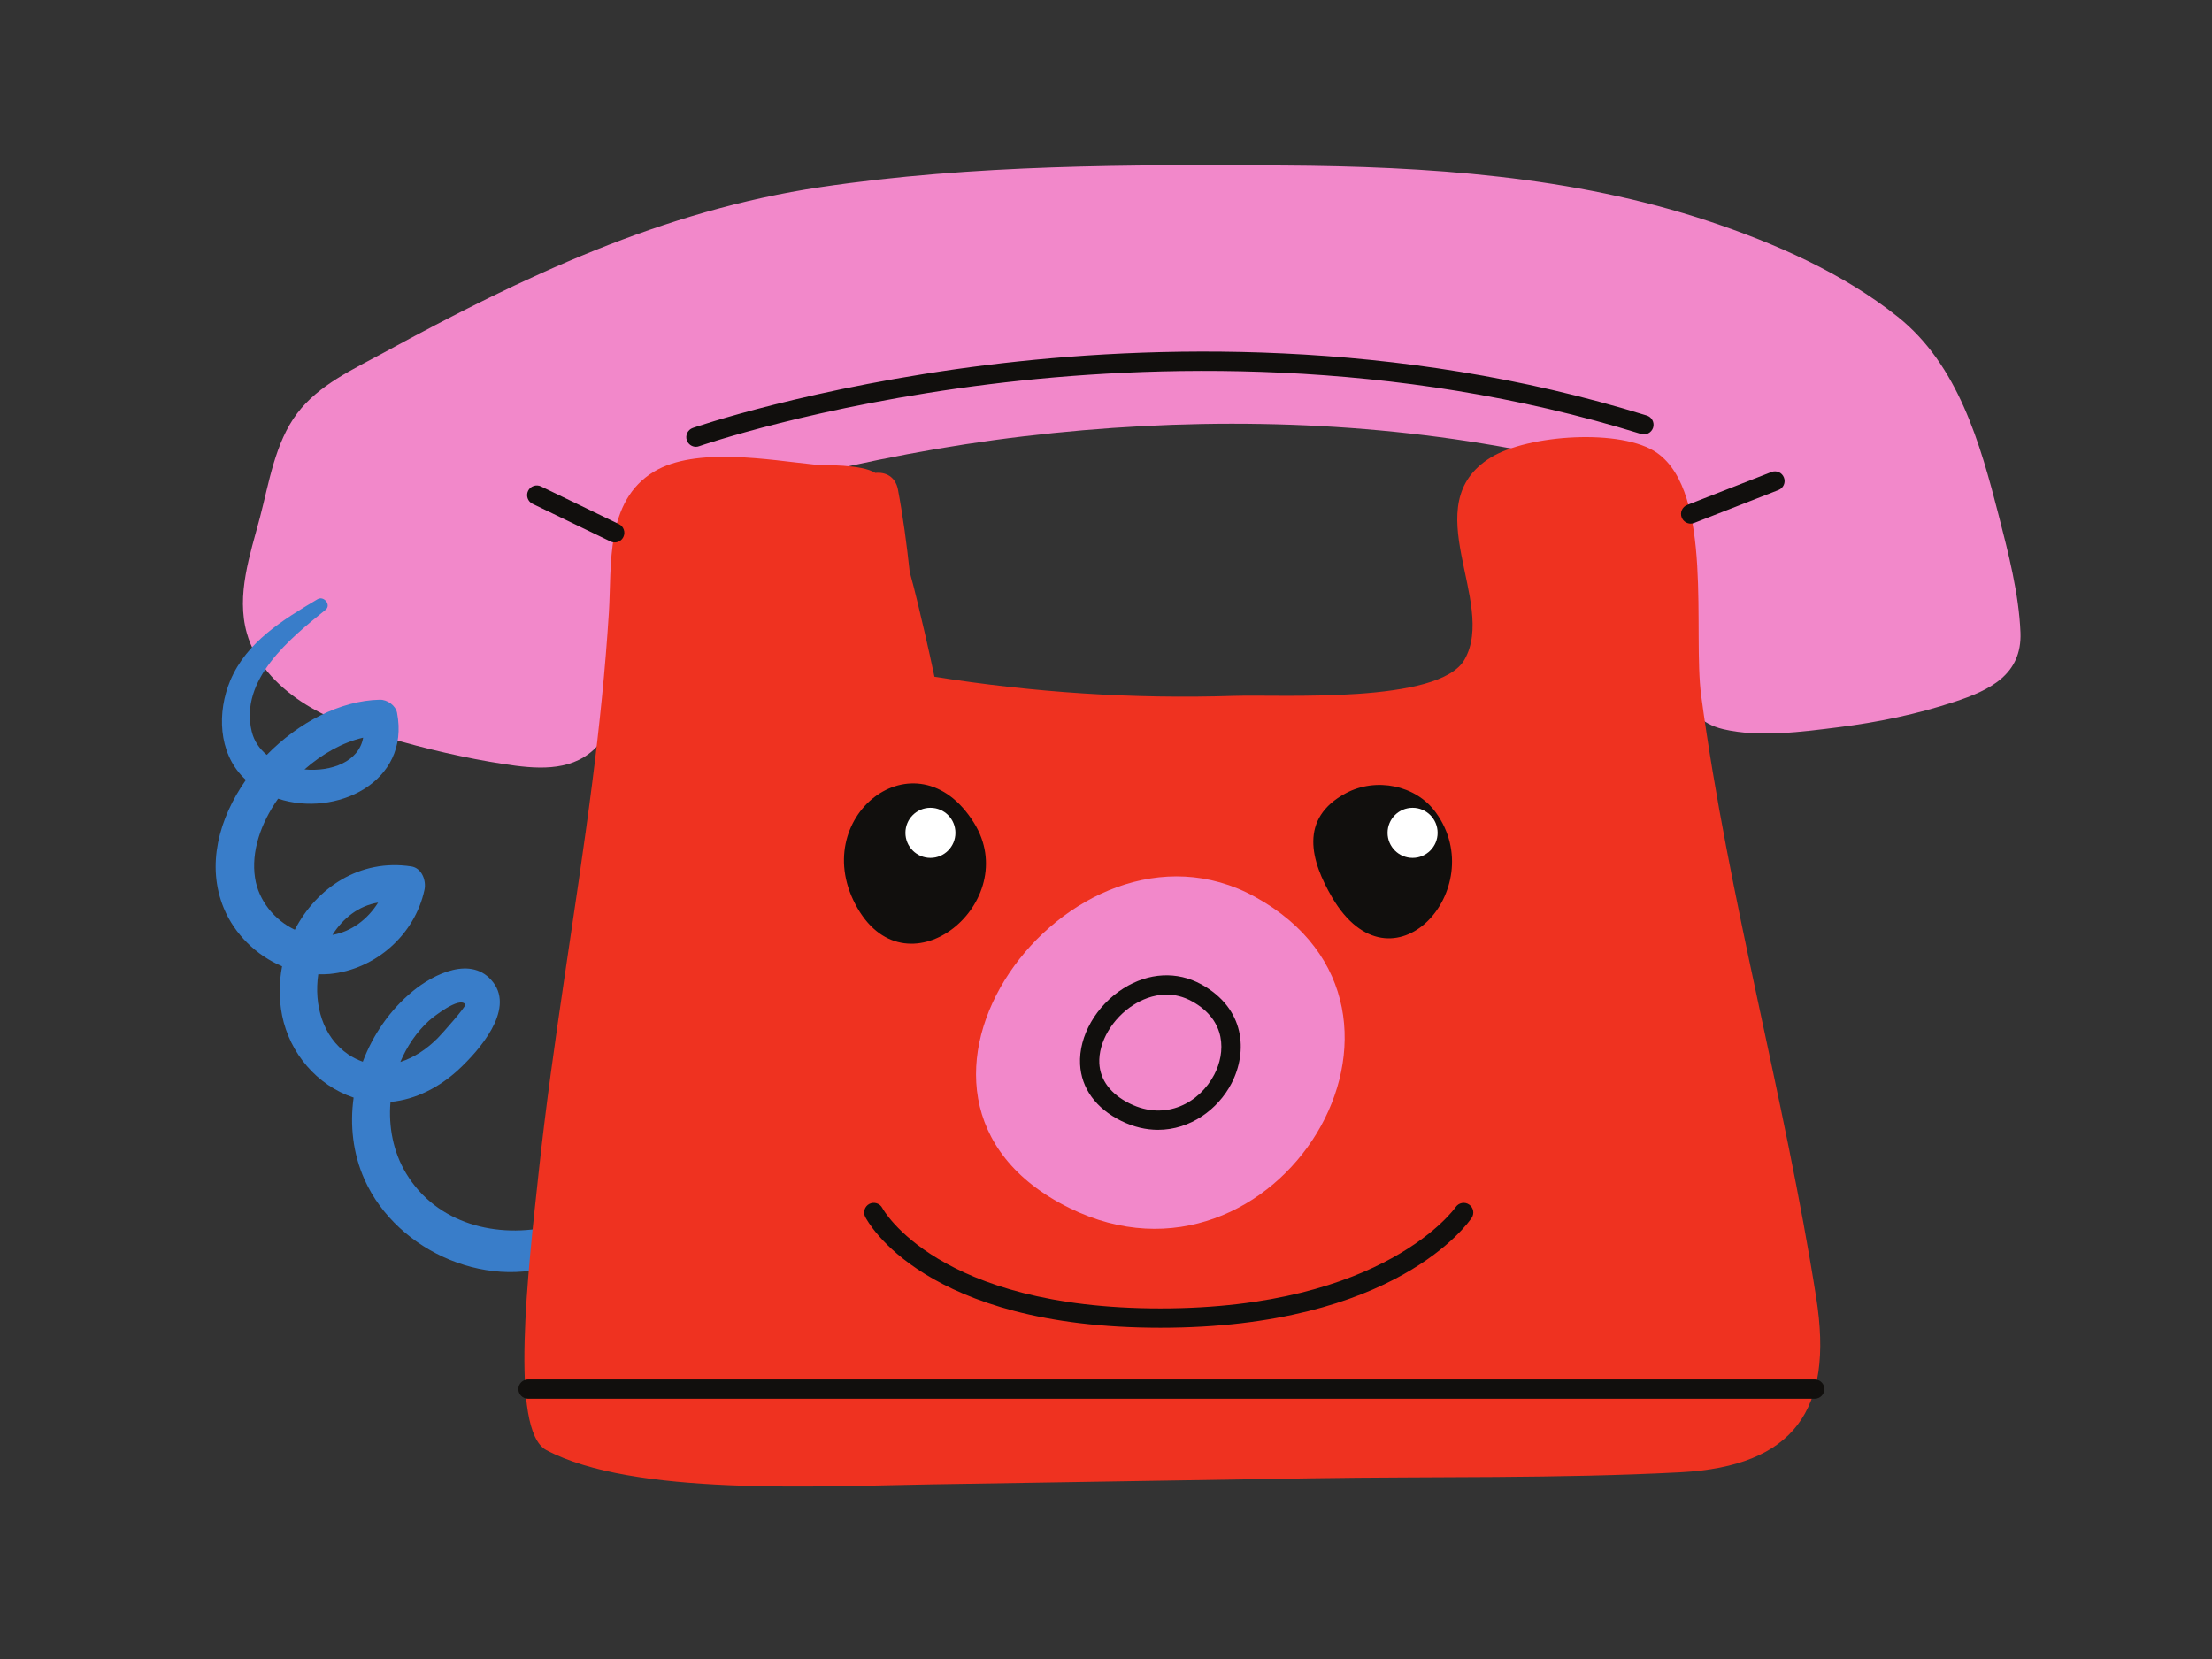 <svg xmlns="http://www.w3.org/2000/svg" xmlns:xlink="http://www.w3.org/1999/xlink" width="200" zoomAndPan="magnify" viewBox="0 0 150 112.5" height="150" preserveAspectRatio="xMidYMid meet" version="1.0"><rect x="0" y="0" width="150" height="112.5" fill="#333333" stroke="none"/><defs><clipPath id="3baea488ea"><path d="M 16.348 11.199 L 137.016 11.199 L 137.016 84.285 L 16.348 84.285 Z M 16.348 11.199 " clip-rule="nonzero"/></clipPath><clipPath id="75ab3da30a"><path d="M 35.559 29.473 L 123.484 29.473 L 123.484 100.801 L 35.559 100.801 Z M 35.559 29.473 " clip-rule="nonzero"/></clipPath></defs><g clip-path="url(#3baea488ea)"><path fill="#f288ca" d="M 135.535 34.949 C 134.281 30.055 132.785 24.746 128.684 21.477 C 124.965 18.512 120.371 16.5 115.891 15.004 C 106.648 11.922 96.727 11.281 87.055 11.223 C 76.617 11.156 65.988 11.148 55.648 12.688 C 44.957 14.273 35.418 18.781 26.012 23.922 C 23.934 25.055 21.621 26.09 20.156 28.027 C 18.648 30.016 18.246 32.738 17.625 35.098 C 16.961 37.613 16.004 40.324 16.738 42.934 C 17.293 44.914 18.734 46.441 20.406 47.562 C 22.164 48.738 24.234 49.422 26.246 50.012 C 28.867 50.781 31.523 51.406 34.223 51.82 C 36.246 52.129 38.594 52.367 40.238 50.859 C 41.992 49.258 41.797 46.859 41.867 44.691 C 41.91 43.336 41.953 42.004 41.965 40.672 C 42.332 40.316 42.578 39.797 42.586 39.105 C 42.617 36.965 44.477 35.508 46.277 34.711 C 48.613 33.68 51.246 33.141 53.715 32.52 C 58.883 31.223 64.137 30.211 69.43 29.586 C 80.094 28.324 90.98 28.398 101.574 30.25 C 104.199 30.711 106.812 31.273 109.395 31.945 C 110.547 32.242 111.773 32.492 112.883 32.941 C 114.004 33.398 114.16 33.723 114.156 34.914 C 114.148 37.656 114.031 40.398 114 43.141 C 113.973 45.691 113.758 48.715 116.859 49.449 C 119.285 50.023 122.238 49.625 124.68 49.316 C 127.348 48.98 129.977 48.438 132.531 47.594 C 134.895 46.816 137.125 45.77 137.012 42.891 C 136.906 40.25 136.188 37.496 135.535 34.949 Z M 91.574 73.441 C 90.219 78.746 85.227 84.117 78.312 84.117 C 76.242 84.117 74.176 83.609 72.164 82.617 C 66.844 79.988 64.488 75.477 65.707 70.242 C 67.195 63.848 73.508 58.645 79.785 58.645 C 81.773 58.645 83.688 59.141 85.48 60.125 C 90.695 62.992 92.973 67.969 91.574 73.441 " fill-opacity="1" fill-rule="nonzero"/></g><path fill="#397dc9" d="M 24.625 50.023 C 24.348 51.641 22.473 52.352 20.648 52.176 C 21.848 51.121 23.242 50.34 24.625 50.023 Z M 25.641 61.207 C 24.945 62.32 23.852 63.168 22.543 63.398 C 23.258 62.266 24.316 61.422 25.641 61.207 Z M 29.086 69.219 C 29.297 69.027 31.18 67.516 31.555 68.117 C 31.633 68.234 29.961 70.117 29.688 70.391 C 28.949 71.137 28.078 71.719 27.148 72.012 C 27.594 70.957 28.242 69.992 29.086 69.219 Z M 37.434 83.141 C 33.727 84.023 29.609 83.016 27.535 79.562 C 26.664 78.117 26.336 76.402 26.48 74.723 C 28.199 74.566 29.828 73.715 31.125 72.504 C 32.469 71.25 34.895 68.52 33.449 66.621 C 32.016 64.738 29.391 66.059 27.984 67.219 C 26.461 68.473 25.297 70.152 24.602 71.996 C 24.27 71.879 23.941 71.719 23.613 71.5 C 21.871 70.312 21.281 68.125 21.582 66.066 C 21.84 66.074 22.098 66.07 22.359 66.047 C 25.457 65.75 28.133 63.387 28.785 60.336 C 28.918 59.719 28.605 58.863 27.891 58.754 C 24.406 58.219 21.469 60.199 19.992 63.047 C 18.609 62.395 17.531 61.062 17.297 59.547 C 17.016 57.754 17.684 55.824 18.859 54.16 C 22.742 55.441 27.832 53.07 26.926 48.34 C 26.828 47.832 26.258 47.441 25.762 47.449 C 23.074 47.5 20.234 49 18.09 51.191 C 17.598 50.781 17.227 50.254 17.07 49.602 C 16.223 46.082 19.68 43.285 22.078 41.352 C 22.484 41.02 21.961 40.375 21.527 40.637 C 19.188 42.031 16.727 43.516 15.617 46.145 C 14.719 48.277 14.797 51.012 16.508 52.73 C 16.562 52.785 16.621 52.836 16.676 52.887 C 14.824 55.516 13.984 58.707 15.176 61.586 C 15.91 63.352 17.379 64.785 19.129 65.527 C 18.922 66.609 18.91 67.742 19.129 68.855 C 19.645 71.422 21.496 73.605 23.98 74.43 C 23.719 76.297 23.93 78.223 24.719 79.988 C 26.938 84.953 33.402 87.723 38.414 85.469 C 39.77 84.859 38.781 82.824 37.434 83.141 " fill-opacity="1" fill-rule="nonzero"/><g clip-path="url(#75ab3da30a)"><path fill="#ef3220" d="M 72.512 81.914 C 57.352 74.426 72.617 53.953 85.102 60.816 C 99.039 68.477 86.547 88.844 72.512 81.914 Z M 123.164 88.016 C 121.004 74.297 117.211 60.945 115.359 47.16 C 114.785 42.887 116.211 33.438 112.379 30.719 C 109.996 29.031 103.613 29.469 101.086 31.027 C 95.914 34.219 101.531 40.82 99.316 44.723 C 97.594 47.754 86.883 47.082 83.703 47.188 C 76.863 47.41 70.062 46.961 63.367 45.891 C 63.16 44.902 62.941 43.922 62.715 42.941 C 62.398 41.594 62.078 40.184 61.688 38.781 C 61.484 36.91 61.242 35.043 60.891 33.195 C 60.723 32.316 60.043 31.992 59.359 32.07 C 58.395 31.465 55.938 31.574 55.207 31.5 C 52.242 31.203 47.188 30.27 44.352 31.98 C 41.027 33.98 41.492 38.312 41.289 41.539 C 41.047 45.406 40.648 49.258 40.156 53.113 C 39.031 61.922 37.473 70.691 36.527 79.516 C 35.805 86.223 34.539 96.996 37.043 98.332 C 42.906 101.465 55.527 100.781 63.164 100.66 C 71.738 100.523 80.312 100.383 88.887 100.246 C 97.223 100.113 105.613 100.277 113.953 99.84 C 121.648 99.434 124.359 95.613 123.164 88.016 " fill-opacity="1" fill-rule="nonzero"/></g><path fill="#110f0d" d="M 123.062 93.543 L 35.809 93.543 C 35.445 93.543 35.152 93.836 35.152 94.195 C 35.152 94.559 35.445 94.852 35.809 94.852 L 123.062 94.852 C 123.422 94.852 123.715 94.559 123.715 94.195 C 123.715 93.836 123.422 93.543 123.062 93.543 Z M 47.191 30.297 C 47.262 30.297 47.336 30.285 47.406 30.258 C 47.484 30.23 55.352 27.508 67.117 26.051 C 77.977 24.707 94.453 24.199 111.281 29.426 C 111.629 29.535 111.992 29.34 112.102 28.996 C 112.207 28.648 112.016 28.281 111.668 28.176 C 94.621 22.879 77.945 23.391 66.957 24.75 C 55.055 26.227 47.055 28.992 46.977 29.02 C 46.637 29.141 46.457 29.516 46.574 29.855 C 46.668 30.125 46.922 30.297 47.191 30.297 Z M 114.648 35.508 C 114.727 35.508 114.809 35.492 114.887 35.461 L 120.602 33.23 C 120.938 33.098 121.105 32.719 120.973 32.383 C 120.844 32.043 120.465 31.875 120.125 32.008 L 114.41 34.242 C 114.074 34.371 113.906 34.754 114.039 35.09 C 114.141 35.348 114.387 35.508 114.648 35.508 Z M 36.113 34.164 L 41.402 36.719 C 41.492 36.766 41.59 36.785 41.684 36.785 C 41.926 36.785 42.16 36.648 42.273 36.414 C 42.43 36.09 42.293 35.695 41.969 35.539 L 36.684 32.984 C 36.359 32.828 35.965 32.965 35.809 33.289 C 35.652 33.613 35.789 34.008 36.113 34.164 Z M 74.547 72.102 C 74.605 73.25 75.32 74.195 76.605 74.832 C 79.07 76.051 81.359 74.766 82.344 72.867 C 83.117 71.383 83.18 69.191 80.832 67.902 C 80.23 67.57 79.645 67.445 79.105 67.445 C 78.164 67.445 77.367 67.828 76.883 68.133 C 75.434 69.043 74.477 70.676 74.547 72.102 Z M 73.242 72.168 C 73.145 70.258 74.328 68.191 76.184 67.023 C 77.895 65.949 79.816 65.848 81.461 66.75 C 84.434 68.387 84.629 71.305 83.508 73.473 C 82.594 75.23 80.719 76.617 78.527 76.617 C 77.727 76.617 76.883 76.43 76.027 76.008 C 74.312 75.16 73.324 73.797 73.242 72.168 Z M 78.684 90.039 C 94.656 90.039 99.594 82.891 99.797 82.586 C 99.996 82.285 99.918 81.883 99.617 81.68 C 99.32 81.48 98.914 81.559 98.711 81.859 C 98.664 81.926 93.891 88.727 78.684 88.727 C 63.57 88.727 59.883 82.012 59.836 81.926 C 59.672 81.605 59.281 81.477 58.957 81.637 C 58.637 81.801 58.508 82.195 58.672 82.52 C 58.828 82.828 62.66 90.039 78.684 90.039 Z M 97.371 55.102 C 96.004 53.211 93.289 52.711 91.273 53.785 C 88.066 55.496 88.883 58.387 90.34 60.867 C 94.379 67.73 101.113 60.277 97.371 55.102 Z M 58.152 61.59 C 54.613 55.473 62.133 49.52 66.047 55.797 C 69.379 61.137 61.617 67.578 58.152 61.59 " fill-opacity="1" fill-rule="nonzero"/><path fill="#ffffff" d="M 95.793 54.777 C 94.855 54.777 94.094 55.535 94.094 56.477 C 94.094 57.414 94.855 58.176 95.793 58.176 C 96.727 58.176 97.488 57.414 97.488 56.477 C 97.488 55.535 96.727 54.777 95.793 54.777 Z M 64.789 56.477 C 64.789 57.414 64.031 58.176 63.094 58.176 C 62.156 58.176 61.398 57.414 61.398 56.477 C 61.398 55.535 62.156 54.777 63.094 54.777 C 64.031 54.777 64.789 55.535 64.789 56.477 " fill-opacity="1" fill-rule="nonzero"/></svg>